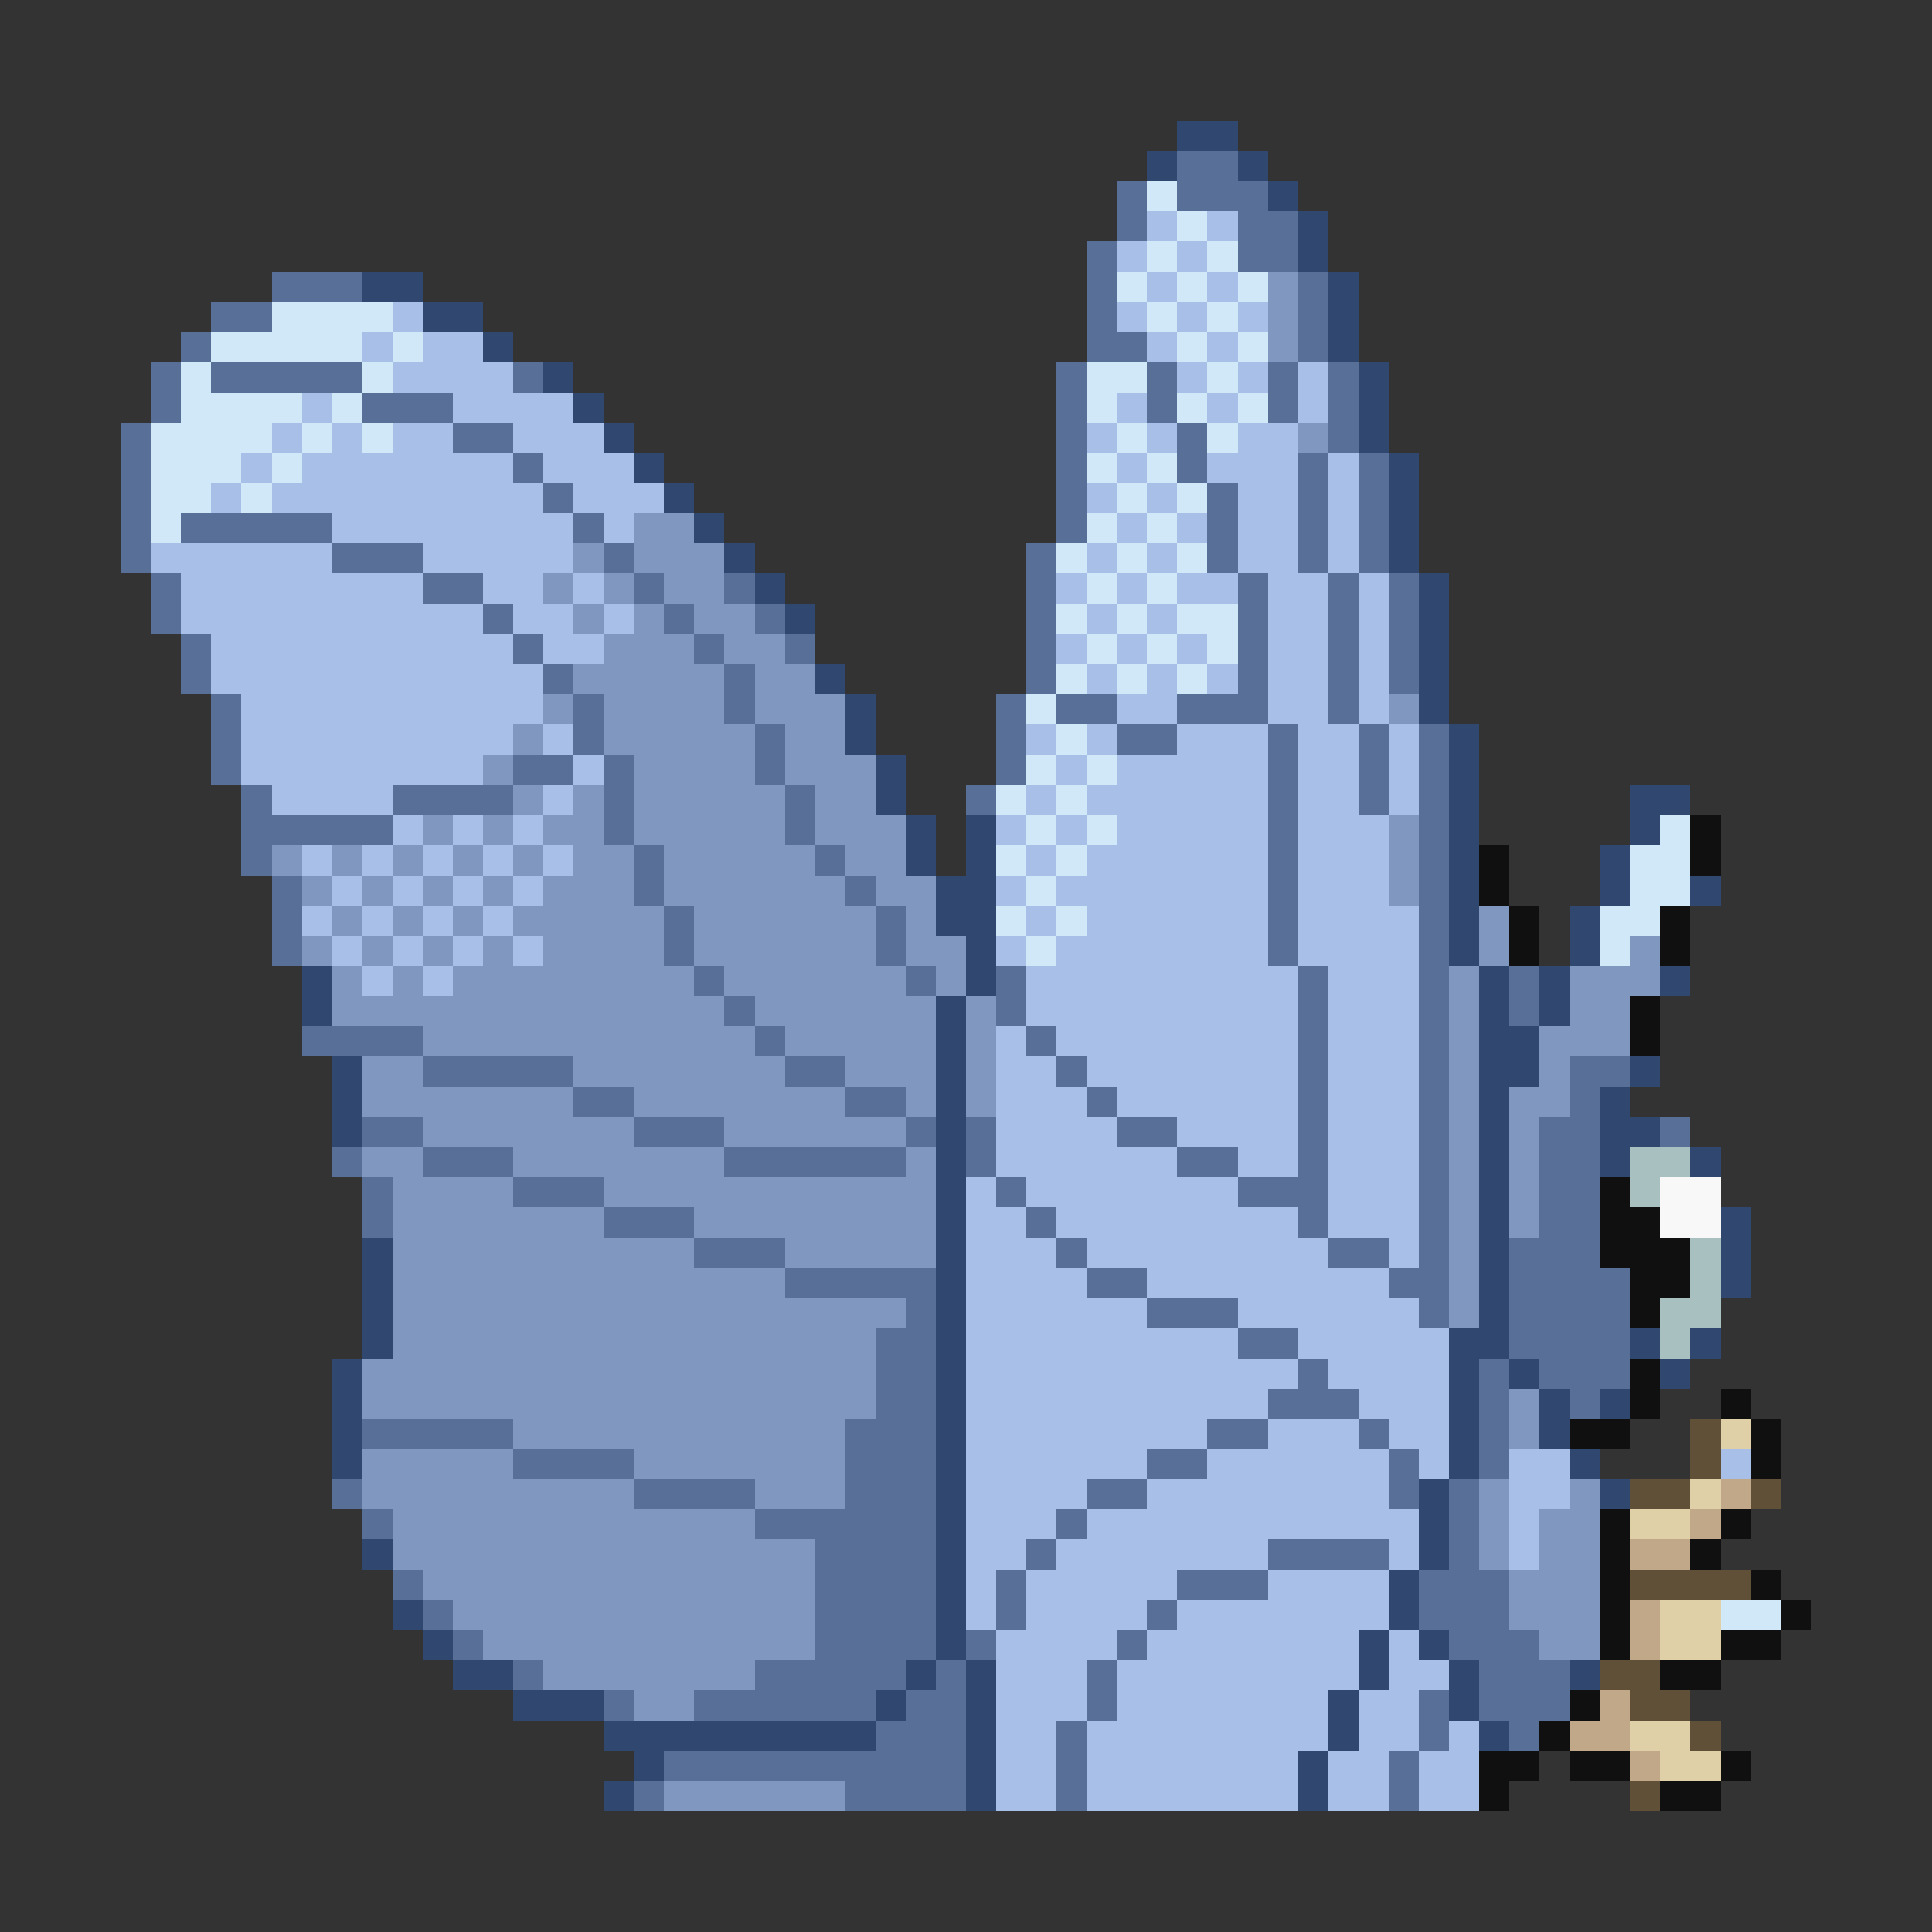 <svg xmlns="http://www.w3.org/2000/svg" viewBox="0 -0.5 64 64" shape-rendering="crispEdges">
<rect x="0" y="-0.5" width="64" height="64" fill="#333333" stroke="none"/>
<path stroke="#304870" d="M39 4h2M38 5h1M41 5h1M42 6h1M43 7h1M43 8h1M12 9h2M44 9h1M14 10h2M44 10h1M16 11h1M44 11h1M18 12h1M45 12h1M19 13h1M45 13h1M20 14h1M45 14h1M21 15h1M46 15h1M22 16h1M46 16h1M23 17h1M46 17h1M24 18h1M46 18h1M25 19h1M47 19h1M26 20h1M47 20h1M47 21h1M27 22h1M47 22h1M28 23h1M47 23h1M28 24h1M48 24h1M29 25h1M48 25h1M29 26h1M48 26h1M54 26h2M30 27h1M32 27h1M48 27h1M54 27h1M30 28h1M32 28h1M48 28h1M53 28h1M31 29h2M48 29h1M53 29h1M56 29h1M31 30h2M48 30h1M52 30h1M32 31h1M48 31h1M52 31h1M10 32h1M32 32h1M49 32h1M51 32h1M55 32h1M10 33h1M31 33h1M49 33h1M51 33h1M31 34h1M49 34h2M11 35h1M31 35h1M49 35h2M54 35h1M11 36h1M31 36h1M49 36h1M53 36h1M11 37h1M31 37h1M49 37h1M53 37h2M31 38h1M49 38h1M53 38h1M56 38h1M31 39h1M49 39h1M31 40h1M49 40h1M57 40h1M12 41h1M31 41h1M49 41h1M57 41h1M12 42h1M31 42h1M49 42h1M57 42h1M12 43h1M31 43h1M49 43h1M12 44h1M31 44h1M48 44h2M54 44h1M56 44h1M11 45h1M31 45h1M48 45h1M50 45h1M55 45h1M11 46h1M31 46h1M48 46h1M51 46h1M53 46h1M11 47h1M31 47h1M48 47h1M51 47h1M11 48h1M31 48h1M48 48h1M52 48h1M31 49h1M47 49h1M53 49h1M31 50h1M47 50h1M12 51h1M31 51h1M47 51h1M31 52h1M46 52h1M13 53h1M31 53h1M46 53h1M14 54h1M31 54h1M45 54h1M47 54h1M15 55h2M30 55h1M32 55h1M45 55h1M48 55h1M52 55h1M17 56h3M29 56h1M32 56h1M44 56h1M48 56h1M20 57h9M32 57h1M44 57h1M49 57h1M21 58h1M32 58h1M43 58h1M20 59h1M32 59h1M43 59h1" />
<path stroke="#587098" d="M39 5h2M37 6h1M39 6h3M37 7h1M41 7h2M36 8h1M41 8h2M9 9h3M36 9h1M43 9h1M7 10h2M36 10h1M43 10h1M6 11h1M36 11h2M43 11h1M5 12h1M7 12h5M17 12h1M35 12h1M38 12h1M42 12h1M44 12h1M5 13h1M12 13h3M35 13h1M38 13h1M42 13h1M44 13h1M4 14h1M15 14h2M35 14h1M39 14h1M44 14h1M4 15h1M17 15h1M35 15h1M39 15h1M43 15h1M45 15h1M4 16h1M18 16h1M35 16h1M40 16h1M43 16h1M45 16h1M4 17h1M6 17h5M19 17h1M35 17h1M40 17h1M43 17h1M45 17h1M4 18h1M11 18h3M20 18h1M34 18h1M40 18h1M43 18h1M45 18h1M5 19h1M14 19h2M21 19h1M24 19h1M34 19h1M41 19h1M44 19h1M46 19h1M5 20h1M16 20h1M22 20h1M25 20h1M34 20h1M41 20h1M44 20h1M46 20h1M6 21h1M17 21h1M23 21h1M26 21h1M34 21h1M41 21h1M44 21h1M46 21h1M6 22h1M18 22h1M24 22h1M34 22h1M41 22h1M44 22h1M46 22h1M7 23h1M19 23h1M24 23h1M33 23h1M35 23h2M39 23h3M44 23h1M7 24h1M19 24h1M25 24h1M33 24h1M37 24h2M42 24h1M45 24h1M47 24h1M7 25h1M17 25h2M20 25h1M25 25h1M33 25h1M42 25h1M45 25h1M47 25h1M8 26h1M13 26h4M20 26h1M26 26h1M32 26h1M42 26h1M45 26h1M47 26h1M8 27h5M20 27h1M26 27h1M42 27h1M47 27h1M8 28h1M21 28h1M27 28h1M42 28h1M47 28h1M9 29h1M21 29h1M28 29h1M42 29h1M47 29h1M9 30h1M22 30h1M29 30h1M42 30h1M47 30h1M9 31h1M22 31h1M29 31h1M42 31h1M47 31h1M23 32h1M30 32h1M33 32h1M43 32h1M47 32h1M50 32h1M24 33h1M33 33h1M43 33h1M47 33h1M50 33h1M10 34h4M25 34h1M34 34h1M43 34h1M47 34h1M14 35h5M26 35h2M35 35h1M43 35h1M47 35h1M52 35h2M19 36h2M28 36h2M36 36h1M43 36h1M47 36h1M52 36h1M12 37h2M21 37h3M30 37h1M32 37h1M37 37h2M43 37h1M47 37h1M51 37h2M55 37h1M11 38h1M14 38h3M24 38h6M32 38h1M39 38h2M43 38h1M47 38h1M51 38h2M12 39h1M17 39h3M33 39h1M41 39h3M47 39h1M51 39h2M12 40h1M20 40h3M34 40h1M43 40h1M47 40h1M51 40h2M23 41h3M35 41h1M44 41h2M47 41h1M50 41h3M26 42h5M36 42h2M46 42h2M50 42h4M30 43h1M38 43h3M47 43h1M50 43h4M29 44h2M41 44h2M50 44h4M29 45h2M43 45h1M49 45h1M51 45h3M29 46h2M42 46h3M49 46h1M52 46h1M12 47h5M28 47h3M40 47h2M45 47h1M49 47h1M17 48h4M28 48h3M38 48h2M46 48h1M49 48h1M11 49h1M21 49h4M28 49h3M36 49h2M46 49h1M48 49h1M12 50h1M25 50h6M35 50h1M48 50h1M27 51h4M34 51h1M42 51h4M48 51h1M13 52h1M27 52h4M33 52h1M39 52h3M47 52h3M14 53h1M27 53h4M33 53h1M38 53h1M47 53h3M15 54h1M27 54h4M32 54h1M37 54h1M48 54h3M17 55h1M25 55h5M31 55h1M36 55h1M49 55h3M20 56h1M23 56h6M30 56h2M36 56h1M47 56h1M49 56h3M29 57h3M35 57h1M47 57h1M50 57h1M22 58h10M35 58h1M46 58h1M21 59h1M28 59h4M35 59h1M46 59h1" />
<path stroke="#d0e8f8" d="M38 6h1M39 7h1M38 8h1M40 8h1M37 9h1M39 9h1M41 9h1M9 10h4M38 10h1M40 10h1M7 11h5M13 11h1M39 11h1M41 11h1M6 12h1M12 12h1M36 12h2M40 12h1M6 13h4M11 13h1M36 13h1M39 13h1M41 13h1M5 14h4M10 14h1M12 14h1M37 14h1M40 14h1M5 15h3M9 15h1M36 15h1M38 15h1M5 16h2M8 16h1M37 16h1M39 16h1M5 17h1M36 17h1M38 17h1M35 18h1M37 18h1M39 18h1M36 19h1M38 19h1M35 20h1M37 20h1M39 20h2M36 21h1M38 21h1M40 21h1M35 22h1M37 22h1M39 22h1M34 23h1M35 24h1M34 25h1M36 25h1M33 26h1M35 26h1M34 27h1M36 27h1M55 27h1M33 28h1M35 28h1M54 28h2M34 29h1M54 29h2M33 30h1M35 30h1M53 30h2M34 31h1M53 31h1M57 53h2" />
<path stroke="#a8c0e8" d="M38 7h1M40 7h1M37 8h1M39 8h1M38 9h1M40 9h1M13 10h1M37 10h1M39 10h1M41 10h1M12 11h1M14 11h2M38 11h1M40 11h1M13 12h4M39 12h1M41 12h1M43 12h1M10 13h1M15 13h4M37 13h1M40 13h1M43 13h1M9 14h1M11 14h1M13 14h2M17 14h3M36 14h1M38 14h1M41 14h2M8 15h1M10 15h7M18 15h3M37 15h1M40 15h3M44 15h1M7 16h1M9 16h9M19 16h3M36 16h1M38 16h1M41 16h2M44 16h1M11 17h8M20 17h1M37 17h1M39 17h1M41 17h2M44 17h1M5 18h6M14 18h5M36 18h1M38 18h1M41 18h2M44 18h1M6 19h8M16 19h2M19 19h1M35 19h1M37 19h1M39 19h2M42 19h2M45 19h1M6 20h10M17 20h2M20 20h1M36 20h1M38 20h1M42 20h2M45 20h1M7 21h10M18 21h2M35 21h1M37 21h1M39 21h1M42 21h2M45 21h1M7 22h11M36 22h1M38 22h1M40 22h1M42 22h2M45 22h1M8 23h10M37 23h2M42 23h2M45 23h1M8 24h9M18 24h1M34 24h1M36 24h1M39 24h3M43 24h2M46 24h1M8 25h8M19 25h1M35 25h1M37 25h5M43 25h2M46 25h1M9 26h4M18 26h1M34 26h1M36 26h6M43 26h2M46 26h1M13 27h1M15 27h1M17 27h1M33 27h1M35 27h1M37 27h5M43 27h3M10 28h1M12 28h1M14 28h1M16 28h1M18 28h1M34 28h1M36 28h6M43 28h3M11 29h1M13 29h1M15 29h1M17 29h1M33 29h1M35 29h7M43 29h3M10 30h1M12 30h1M14 30h1M16 30h1M34 30h1M36 30h6M43 30h4M11 31h1M13 31h1M15 31h1M17 31h1M33 31h1M35 31h7M43 31h4M12 32h1M14 32h1M34 32h9M44 32h3M34 33h9M44 33h3M33 34h1M35 34h8M44 34h3M33 35h2M36 35h7M44 35h3M33 36h3M37 36h6M44 36h3M33 37h4M39 37h4M44 37h3M33 38h6M41 38h2M44 38h3M32 39h1M34 39h7M44 39h3M32 40h2M35 40h8M44 40h3M32 41h3M36 41h8M46 41h1M32 42h4M38 42h8M32 43h6M41 43h6M32 44h9M43 44h5M32 45h11M44 45h4M32 46h10M45 46h3M32 47h8M42 47h3M46 47h2M32 48h6M40 48h6M47 48h1M50 48h2M57 48h1M32 49h4M38 49h8M50 49h2M32 50h3M36 50h11M50 50h1M32 51h2M35 51h7M46 51h1M50 51h1M32 52h1M34 52h5M42 52h4M32 53h1M34 53h4M39 53h7M33 54h4M38 54h7M46 54h1M33 55h3M37 55h8M46 55h2M33 56h3M37 56h7M45 56h2M33 57h2M36 57h8M45 57h2M48 57h1M33 58h2M36 58h7M44 58h2M47 58h2M33 59h2M36 59h7M44 59h2M47 59h2" />
<path stroke="#8098c0" d="M42 9h1M42 10h1M42 11h1M43 14h1M21 17h2M19 18h1M21 18h3M18 19h1M20 19h1M22 19h2M19 20h1M21 20h1M23 20h2M20 21h3M24 21h2M19 22h5M25 22h2M18 23h1M20 23h4M25 23h3M46 23h1M17 24h1M20 24h5M26 24h2M16 25h1M21 25h4M26 25h3M17 26h1M19 26h1M21 26h5M27 26h2M14 27h1M16 27h1M18 27h2M21 27h5M27 27h3M46 27h1M9 28h1M11 28h1M13 28h1M15 28h1M17 28h1M19 28h2M22 28h5M28 28h2M46 28h1M10 29h1M12 29h1M14 29h1M16 29h1M18 29h3M22 29h6M29 29h2M46 29h1M11 30h1M13 30h1M15 30h1M17 30h5M23 30h6M30 30h1M49 30h1M10 31h1M12 31h1M14 31h1M16 31h1M18 31h4M23 31h6M30 31h2M49 31h1M54 31h1M11 32h1M13 32h1M15 32h8M24 32h6M31 32h1M48 32h1M52 32h3M11 33h13M25 33h6M32 33h1M48 33h1M52 33h2M14 34h11M26 34h5M32 34h1M48 34h1M51 34h3M12 35h2M19 35h7M28 35h3M32 35h1M48 35h1M51 35h1M12 36h7M21 36h7M30 36h1M32 36h1M48 36h1M50 36h2M14 37h7M24 37h6M48 37h1M50 37h1M12 38h2M17 38h7M30 38h1M48 38h1M50 38h1M13 39h4M20 39h11M48 39h1M50 39h1M13 40h7M23 40h8M48 40h1M50 40h1M13 41h10M26 41h5M48 41h1M13 42h13M48 42h1M13 43h17M48 43h1M13 44h16M12 45h17M12 46h17M50 46h1M17 47h11M50 47h1M12 48h5M21 48h7M12 49h9M25 49h3M49 49h1M52 49h1M13 50h12M49 50h1M51 50h2M13 51h14M49 51h1M51 51h2M14 52h13M50 52h3M15 53h12M50 53h3M16 54h11M51 54h2M18 55h7M21 56h2M22 59h6" />
<path stroke="#101010" d="M56 27h1M49 28h1M56 28h1M49 29h1M50 30h1M55 30h1M50 31h1M55 31h1M54 33h1M54 34h1M53 39h1M53 40h2M53 41h3M54 42h2M54 43h1M54 45h1M54 46h1M57 46h1M52 47h2M58 47h1M58 48h1M53 50h1M57 50h1M53 51h1M56 51h1M53 52h1M58 52h1M53 53h1M59 53h1M53 54h1M57 54h2M55 55h2M52 56h1M51 57h1M49 58h2M52 58h2M57 58h1M49 59h1M55 59h2" />
<path stroke="#a8c0c0" d="M54 38h2M54 39h1M56 41h1M56 42h1M55 43h2M55 44h1" />
<path stroke="#f8f8f8" d="M55 39h2M55 40h2" />
<path stroke="#605038" d="M56 47h1M56 48h1M54 49h2M58 49h1M54 52h4M53 55h2M54 56h2M56 57h1M54 59h1" />
<path stroke="#e0d0a8" d="M57 47h1M56 49h1M54 50h2M55 53h2M55 54h2M54 57h2M55 58h2" />
<path stroke="#c0a888" d="M57 49h1M56 50h1M54 51h2M54 53h1M54 54h1M53 56h1M52 57h2M54 58h1" />
</svg>